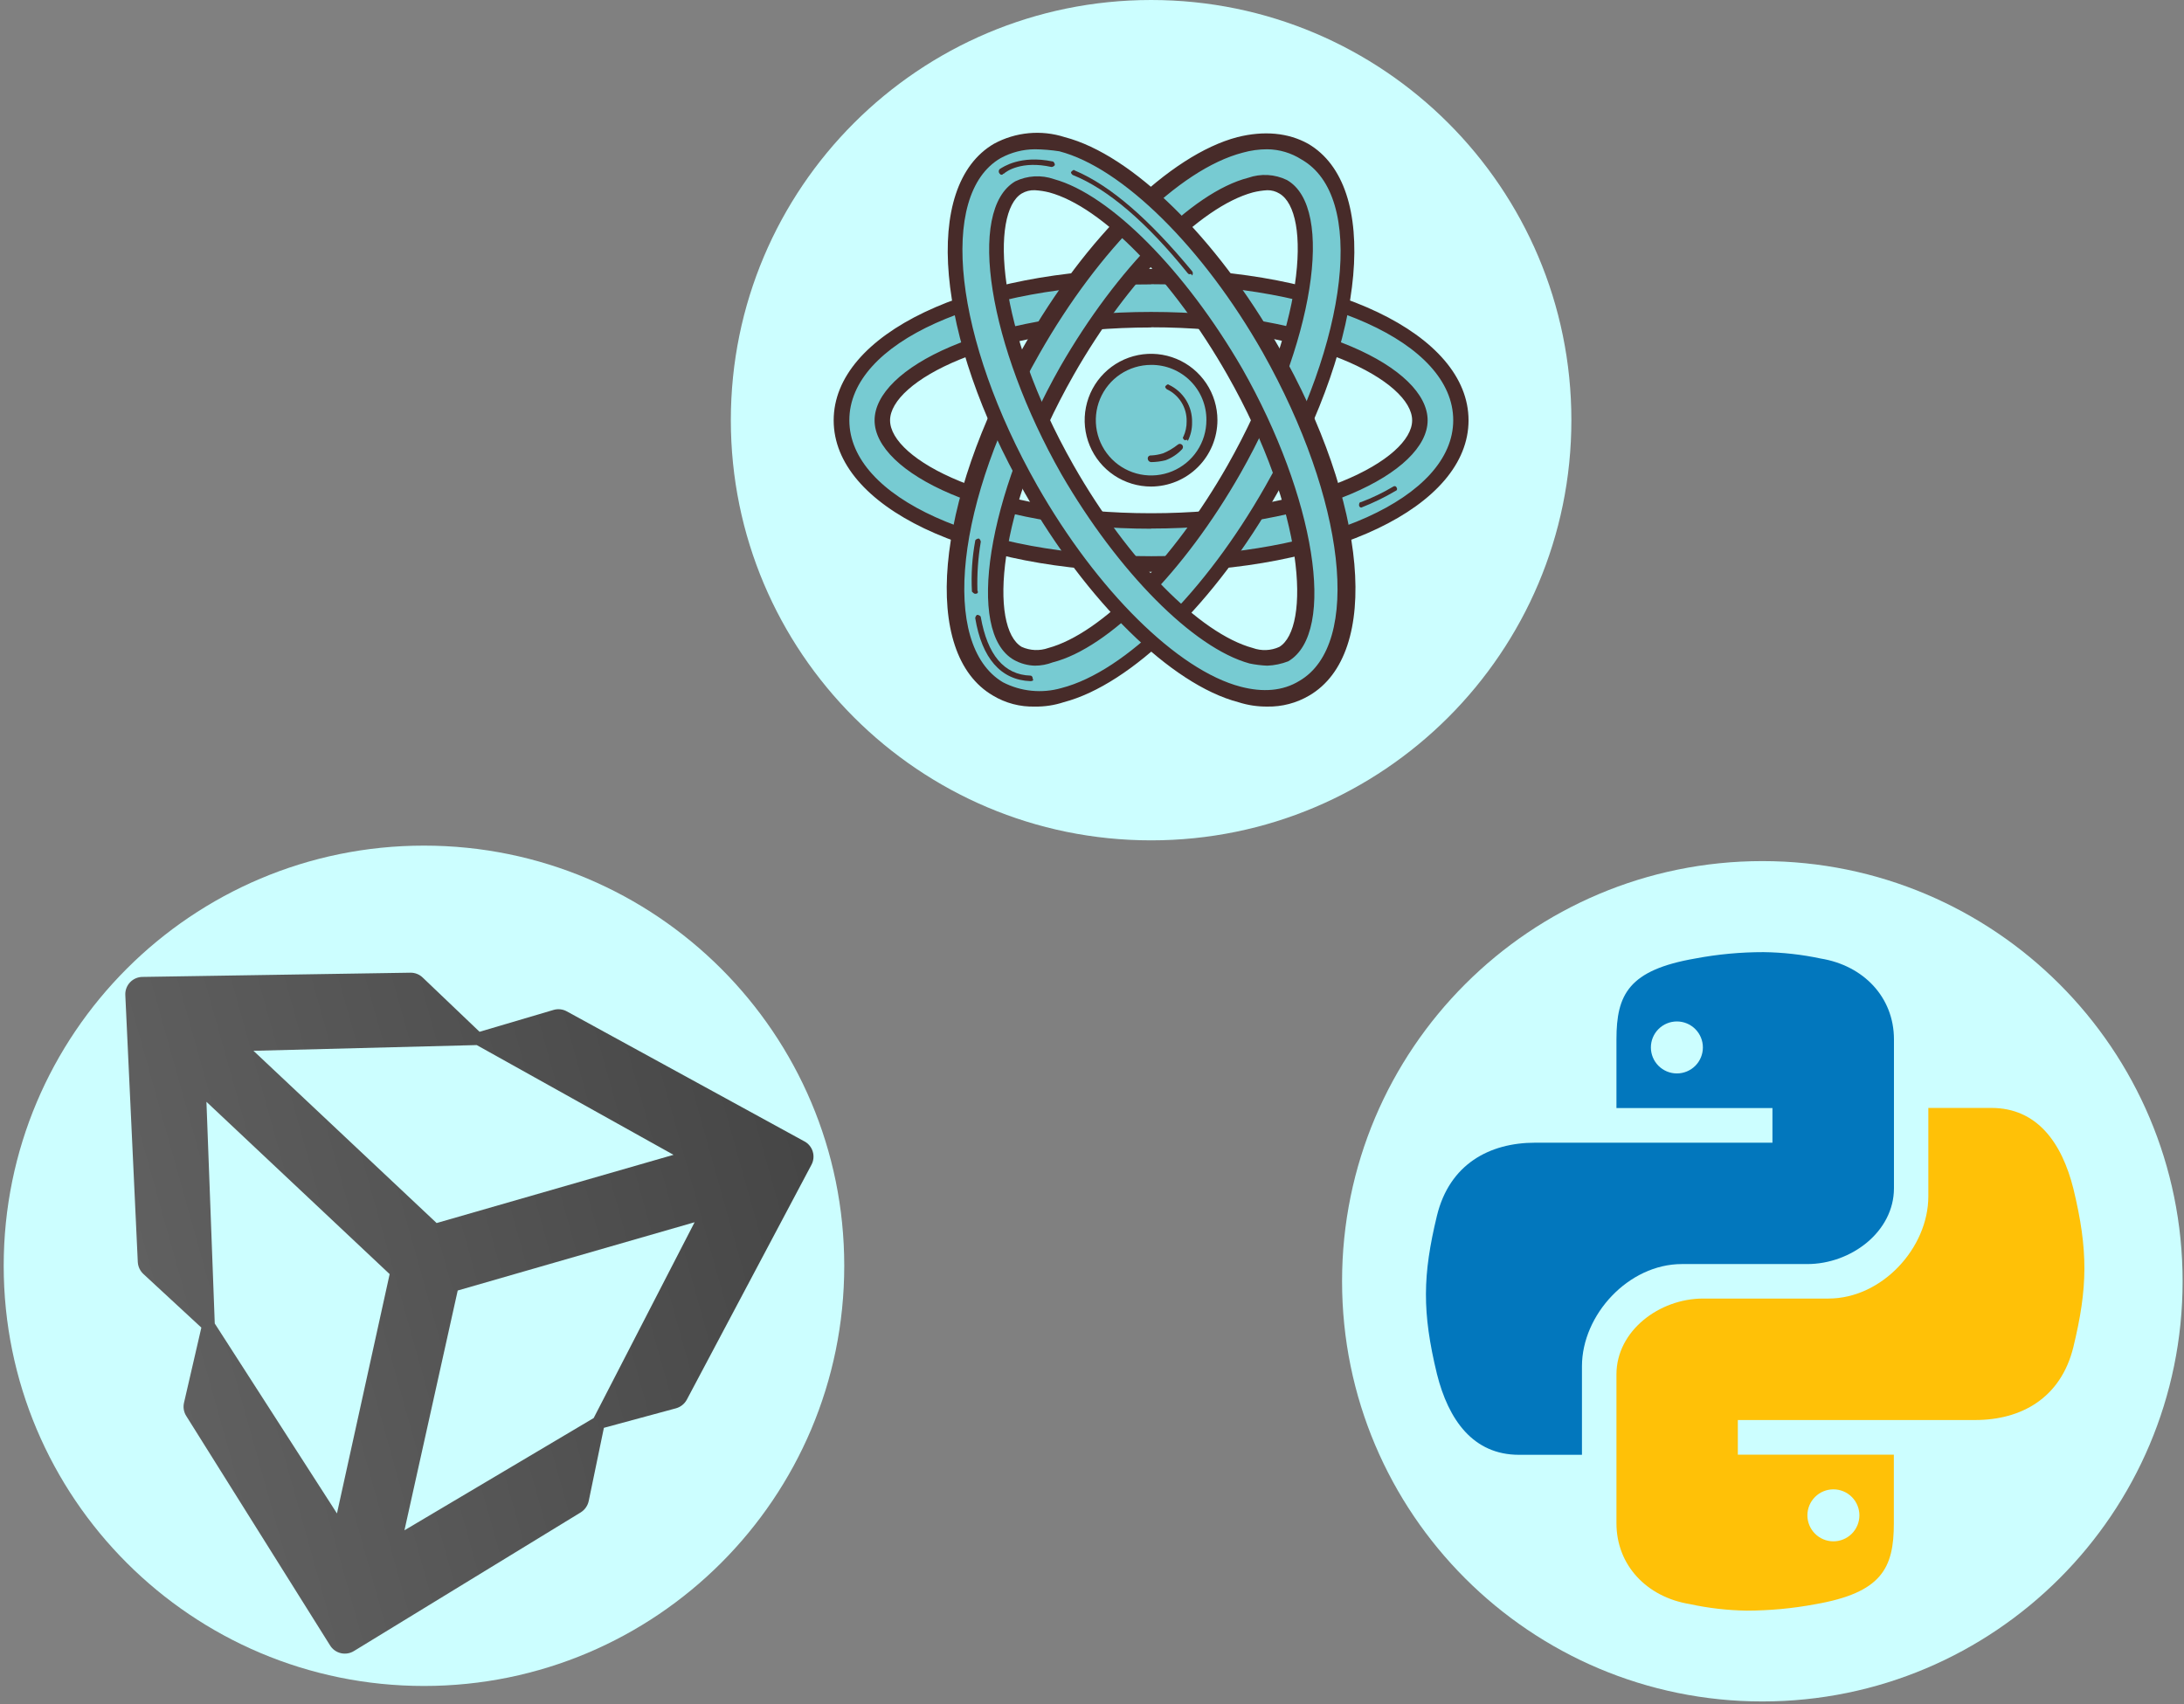 <svg width="378" height="295" viewBox="0 0 378 295" fill="none" xmlns="http://www.w3.org/2000/svg">
<rect x="0" y="0" width="378" height="295" fill="#808080" stroke="none"/>
<g id="Group 1">
<g id="React">
<path id="Vector" d="M199.23 145.48C239.403 145.48 271.97 112.913 271.97 72.74C271.97 32.567 239.403 0 199.23 0C159.057 0 126.49 32.567 126.49 72.74C126.49 112.913 159.057 145.48 199.23 145.48Z" fill="#CCFEFF"/>
<path id="Vector_2" d="M199.23 97.63C168.6 97.63 145.63 86.91 145.63 72.74C145.63 58.57 168.63 47.86 199.23 47.86C229.83 47.86 252.83 58.58 252.83 72.74C252.83 86.9 229.86 97.63 199.23 97.63ZM199.23 55.32C171.85 55.32 152.71 64.51 152.71 72.74C152.71 80.97 171.85 90.16 199.23 90.16C226.61 90.16 245.75 81 245.75 72.74C245.75 64.48 226.6 55.32 199.23 55.32V55.32Z" fill="#77CBD2"/>
<path id="Vector_3" d="M199.23 99C167.83 99 144.29 87.71 144.29 72.77C144.29 57.83 167.83 46.55 199.23 46.55C230.63 46.55 254.17 57.84 254.17 72.77C254.17 87.7 230.62 99 199.23 99ZM199.23 49.23C169.37 49.2 147 59.34 147 72.74C147 86.14 169.4 96.29 199.26 96.29C229.12 96.29 251.52 86.14 251.52 72.74C251.52 59.34 229.09 49.2 199.23 49.2V49.23ZM199.23 91.53C170.71 91.53 151.37 81.77 151.37 72.77C151.37 63.77 170.51 54 199.23 54C227.95 54 247.09 63.77 247.09 72.76C247.09 81.75 227.75 91.5 199.23 91.5V91.53ZM199.23 56.69C171.28 56.69 154.05 66.07 154.05 72.77C154.05 79.47 171.28 88.85 199.23 88.85C227.18 88.85 244.41 79.47 244.41 72.77C244.41 66.07 227.18 56.66 199.23 56.66V56.69Z" fill="#472B29"/>
<path id="Vector_4" d="M179.13 121C176.842 121.048 174.586 120.452 172.62 119.28C160.94 112.39 163.43 87.28 178.55 60.7C189.08 42.13 203.25 28.16 214.73 25.1C216.556 24.526 218.478 24.319 220.385 24.491C222.292 24.662 224.145 25.209 225.84 26.1C237.51 33 235.03 58.1 219.9 84.68C209.37 103.25 195.21 117.23 183.72 120.29C182.245 120.802 180.69 121.042 179.13 121V121ZM219.33 31.61C218.365 31.667 217.406 31.794 216.46 31.99C207.08 34.48 194.25 47.49 184.68 64.15C171.47 87.31 169.37 108.94 176.07 112.96C177.41 113.73 179.32 113.96 181.81 113.35C191.19 110.86 204.01 97.84 213.59 81.19C226.79 58.02 228.9 36.39 222.2 32.37C221.318 31.887 220.335 31.62 219.33 31.59V31.61Z" fill="#77CBD2"/>
<path id="Vector_5" d="M179.13 122.32C176.571 122.394 174.044 121.731 171.85 120.41C159.41 113.14 161.71 87.1 177.21 59.92C187.93 40.92 202.48 26.8 214.16 23.74C218.75 22.59 222.97 22.97 226.41 24.89C238.85 32.16 236.56 58.19 221.05 85.38C210.33 104.38 195.78 118.5 184.11 121.56C182.504 122.089 180.821 122.346 179.13 122.32V122.32ZM219.33 25.84C217.907 25.841 216.49 26.036 215.12 26.42C204 29.29 190.23 43.07 179.89 61.26C165.35 86.72 162.67 111.6 173.58 118.11C176.708 119.726 180.336 120.083 183.72 119.11C194.83 116.24 208.61 102.46 218.95 84.27C233.49 58.81 236.37 33.92 225.26 27.61C223.489 26.475 221.434 25.862 219.33 25.84V25.84ZM179.13 115.24C177.854 115.207 176.604 114.864 175.49 114.24C167.07 109.46 170.9 85.72 183.49 63.51C193.25 46.51 206.27 33.27 216.03 30.78C217.117 30.398 218.268 30.235 219.418 30.3C220.568 30.366 221.694 30.658 222.73 31.16C231.16 35.95 227.33 59.69 214.73 81.89C205 99 192 112.18 182.19 114.67C181.213 115.042 180.176 115.235 179.13 115.24V115.24ZM219.33 32.93C218.49 32.977 217.656 33.105 216.84 33.31C207.65 35.8 195.21 48.43 185.84 64.89C172.25 88.82 171.29 108.73 176.84 111.99C178.292 112.643 179.939 112.712 181.44 112.18C190.62 109.69 203.07 97.06 212.44 80.59C226 56.66 227 36.75 221.43 33.5C220.799 33.113 220.07 32.915 219.33 32.93V32.93Z" fill="#472B29"/>
<path id="Vector_6" d="M219.33 121C217.779 120.997 216.235 120.806 214.73 120.43C203.44 117.37 189.27 103.43 178.55 84.82C163.43 58.21 160.94 33.14 172.62 26.25C174.312 25.357 176.164 24.808 178.07 24.637C179.975 24.465 181.896 24.674 183.72 25.25C195.02 28.31 209.18 42.25 219.9 60.85C235.03 87.46 237.51 112.54 225.84 119.43C223.819 120.445 221.592 120.982 219.33 121ZM179.13 31.61C178.116 31.541 177.107 31.808 176.26 32.37C169.37 36.37 171.66 58.21 184.87 81.19C194.44 97.84 207.08 110.86 216.65 113.35C218.95 113.92 220.86 113.92 222.39 112.96C229.28 108.96 226.99 87.12 213.78 64.15C204.21 47.47 191.57 34.46 182 32C181.057 31.782 180.097 31.645 179.13 31.59V31.61Z" fill="#77CBD2"/>
<path id="Vector_7" d="M219.33 122.32C217.633 122.335 215.945 122.079 214.33 121.56C202.65 118.5 188.11 104.14 177.39 85.38C161.88 58.19 159.58 32.16 172.03 24.89C173.888 23.88 175.932 23.258 178.037 23.06C180.143 22.862 182.266 23.093 184.28 23.74C196 26.8 210.52 41.16 221.24 59.92C236.75 87.1 239.05 113.14 226.6 120.41C224.401 121.709 221.884 122.37 219.33 122.32V122.32ZM179.13 25.84C177.054 25.851 175.013 26.377 173.19 27.37C162.28 33.69 165.19 58.77 179.51 84.04C189.85 102.22 203.82 116.04 214.73 118.88C218.56 119.88 222.01 119.64 224.88 117.88C235.79 111.56 232.88 86.49 218.56 61.03C208.23 42.84 194.25 29.03 183.34 26.19C181.947 25.975 180.54 25.858 179.13 25.84V25.84ZM219.33 115.24C218.301 115.196 217.278 115.069 216.27 114.86C206.5 112.18 193.49 98.97 183.72 82.12C171.09 59.92 167.26 36.37 175.72 31.39C177.815 30.381 180.224 30.244 182.42 31.01C192.19 33.69 205.2 46.9 214.97 63.75C227.6 85.95 231.43 109.5 222.97 114.48C221.807 114.933 220.577 115.19 219.33 115.24V115.24ZM179.13 32.93C178.324 32.891 177.524 33.089 176.83 33.5C171.47 36.75 172.24 56.66 185.83 80.59C195.21 97.06 207.65 109.69 216.83 112.18C218.326 112.72 219.974 112.652 221.42 111.99C226.78 108.73 226.02 88.82 212.42 64.89C203.04 48.43 190.79 35.8 181.6 33.31C180.79 33.107 179.963 32.979 179.13 32.93V32.93Z" fill="#472B29"/>
<path id="Vector_8" d="M199.23 83.27C205.046 83.27 209.76 78.555 209.76 72.74C209.76 66.924 205.046 62.21 199.23 62.21C193.414 62.21 188.7 66.924 188.7 72.74C188.7 78.555 193.414 83.27 199.23 83.27Z" fill="#77CBD2"/>
<path id="Vector_9" d="M199.23 84.23C196.957 84.232 194.735 83.56 192.844 82.298C190.953 81.037 189.479 79.243 188.607 77.144C187.736 75.045 187.507 72.734 187.95 70.504C188.392 68.275 189.485 66.227 191.092 64.619C192.698 63.011 194.746 61.916 196.975 61.471C199.204 61.027 201.515 61.254 203.615 62.124C205.715 62.993 207.51 64.466 208.773 66.356C210.036 68.245 210.71 70.467 210.71 72.74C210.702 75.783 209.49 78.7 207.339 80.852C205.189 83.005 202.273 84.219 199.23 84.23V84.23ZM199.23 63.17C197.337 63.17 195.487 63.731 193.913 64.783C192.339 65.834 191.113 67.329 190.388 69.078C189.664 70.826 189.475 72.751 189.844 74.607C190.213 76.463 191.125 78.169 192.463 79.507C193.801 80.845 195.507 81.757 197.363 82.126C199.219 82.495 201.144 82.306 202.892 81.582C204.641 80.857 206.136 79.631 207.187 78.057C208.239 76.483 208.8 74.633 208.8 72.74C208.812 71.48 208.573 70.23 208.096 69.064C207.619 67.897 206.915 66.837 206.024 65.946C205.133 65.055 204.073 64.351 202.906 63.874C201.74 63.397 200.49 63.158 199.23 63.17V63.17Z" fill="#472B29"/>
<path id="Vector_10" d="M199.23 80C199.079 79.991 198.937 79.926 198.83 79.82C198.724 79.713 198.659 79.571 198.65 79.42C198.64 79.342 198.648 79.263 198.674 79.188C198.699 79.114 198.742 79.046 198.798 78.991C198.854 78.936 198.923 78.894 198.998 78.87C199.072 78.845 199.152 78.838 199.23 78.85C199.944 78.816 200.65 78.688 201.33 78.47C202.222 78.094 203.06 77.6 203.82 77C203.922 76.898 204.061 76.841 204.205 76.841C204.349 76.841 204.488 76.898 204.59 77C204.692 77.102 204.749 77.241 204.749 77.385C204.749 77.529 204.692 77.668 204.59 77.77C203.795 78.621 202.812 79.275 201.72 79.68C200.905 79.883 200.07 79.99 199.23 80V80Z" fill="#472B29"/>
<path id="Vector_11" d="M205.16 76.19H205C204.81 76 204.62 75.81 204.81 75.61C205.2 74.771 205.395 73.855 205.38 72.93C205.404 71.772 205.092 70.631 204.481 69.646C203.871 68.661 202.988 67.874 201.94 67.38C201.75 67.19 201.56 67 201.75 66.81C201.94 66.62 202.13 66.43 202.32 66.62C203.546 67.201 204.576 68.125 205.287 69.281C205.997 70.437 206.356 71.774 206.32 73.13C206.34 74.26 206.079 75.376 205.56 76.38C205.55 76 205.35 76.19 205.16 76.19Z" fill="#472B29"/>
<path id="Vector_12" d="M205.93 47.47C205.74 47.47 205.74 47.47 205.55 47.28C198.46 38.48 191.76 32.73 185.64 30.28C185.45 30.08 185.25 29.89 185.45 29.7C185.65 29.51 185.83 29.32 186.02 29.51C192.34 32.19 199.02 38.12 206.31 46.93C206.402 47.037 206.453 47.174 206.453 47.315C206.453 47.456 206.402 47.593 206.31 47.7C206.12 47.28 206.12 47.47 205.93 47.47Z" fill="#472B29"/>
<path id="Vector_13" d="M173.39 30.25C173.19 30.25 173.19 30.25 173 30.05C172.909 29.945 172.858 29.81 172.858 29.67C172.858 29.53 172.909 29.395 173 29.29C173.58 28.91 176.64 26.8 182.19 27.95C182.38 27.95 182.57 28.33 182.57 28.52C182.57 28.71 182.19 28.91 182 28.91C176.83 27.76 174.15 29.67 173.77 30.05C173.58 30.05 173.58 30.25 173.39 30.25Z" fill="#472B29"/>
<path id="Vector_14" d="M235.6 87.87C235.5 87.863 235.406 87.819 235.336 87.747C235.266 87.675 235.225 87.58 235.22 87.48C235.22 87.29 235.22 86.91 235.6 86.91C237.525 86.18 239.382 85.284 241.15 84.23C241.198 84.194 241.254 84.169 241.313 84.159C241.372 84.149 241.433 84.153 241.49 84.172C241.547 84.191 241.599 84.223 241.641 84.266C241.682 84.31 241.713 84.362 241.73 84.42C241.767 84.468 241.791 84.523 241.801 84.583C241.81 84.642 241.805 84.703 241.785 84.759C241.765 84.816 241.731 84.867 241.687 84.907C241.642 84.947 241.588 84.976 241.53 84.99C239.634 86.107 237.651 87.07 235.6 87.87V87.87Z" fill="#472B29"/>
<path id="Vector_15" d="M178.36 117.92C173.19 117.73 169.94 113.92 168.79 107.01C168.79 106.82 168.98 106.44 169.17 106.44C169.36 106.44 169.75 106.63 169.75 106.82C170.9 113.33 173.75 116.82 178.36 116.96C178.55 116.96 178.75 117.16 178.75 117.54C178.94 117.73 178.75 117.92 178.36 117.92Z" fill="#472B29"/>
<path id="Vector_16" d="M168.79 102.8C168.6 102.8 168.41 102.61 168.22 102.42C168.06 99.471 168.251 96.514 168.79 93.61C168.79 93.42 169.17 93.23 169.37 93.23C169.57 93.23 169.75 93.61 169.75 93.8C169.28 96.581 169.086 99.401 169.17 102.22C169.37 102.61 169.17 102.8 168.79 102.8Z" fill="#472B29"/>
</g>
<g id="Unity">
<path id="Vector_17" d="M73.38 291.87C113.553 291.87 146.12 259.303 146.12 219.13C146.12 178.957 113.553 146.39 73.38 146.39C33.207 146.39 0.64 178.957 0.64 219.13C0.64 259.303 33.207 291.87 73.38 291.87Z" fill="#CCFEFF"/>
<path id="Vector_18" d="M70 264.92L79.22 223.41L120.22 211.59L102.75 245.49L70 264.92ZM37.17 229.12L35.73 190.74L67.44 220.57L58.32 262L37.17 229.12ZM82.51 180.92L116.57 199.92L75.57 211.73L43.87 181.91L82.51 180.92ZM139.18 197.57L98.11 175.09C97.76 174.895 97.374 174.773 96.975 174.73C96.577 174.687 96.174 174.725 95.79 174.84L83 178.62L73.16 169.23C72.876 168.956 72.541 168.741 72.174 168.597C71.806 168.453 71.414 168.382 71.02 168.39L24.69 169.12C24.281 169.119 23.877 169.202 23.501 169.363C23.126 169.525 22.787 169.761 22.506 170.058C22.225 170.355 22.008 170.706 21.868 171.09C21.727 171.474 21.667 171.882 21.69 172.29L23.85 218.5C23.899 219.297 24.258 220.044 24.85 220.58L34.85 229.83L31.85 242.83C31.758 243.218 31.744 243.62 31.809 244.013C31.875 244.406 32.018 244.783 32.23 245.12L57.11 284.82C57.315 285.16 57.586 285.456 57.906 285.691C58.226 285.925 58.59 286.094 58.976 286.187C59.362 286.28 59.763 286.295 60.155 286.232C60.547 286.169 60.922 286.029 61.26 285.82L100.51 261.82C100.865 261.598 101.171 261.307 101.41 260.963C101.649 260.619 101.816 260.23 101.9 259.82L104.52 247.18L117 243.8C117.399 243.688 117.771 243.496 118.094 243.237C118.417 242.977 118.684 242.655 118.88 242.29L140.44 201.65C140.628 201.301 140.745 200.917 140.784 200.522C140.823 200.127 140.783 199.728 140.667 199.349C140.551 198.97 140.36 198.617 140.107 198.311C139.853 198.006 139.542 197.754 139.19 197.57H139.18Z" fill="url(#paint0_linear)"/>
</g>
<g id="Python">
<path id="Vector_19" d="M305.02 294.55C345.193 294.55 377.76 261.983 377.76 221.81C377.76 181.637 345.193 149.07 305.02 149.07C264.847 149.07 232.28 181.637 232.28 221.81C232.28 261.983 264.847 294.55 305.02 294.55Z" fill="#CCFEFF"/>
<path id="Vector_20" d="M305.23 164.83C301.268 164.828 297.314 165.196 293.42 165.93C281.88 167.93 279.77 172.16 279.77 179.93V191.82H306.77V197.82H265.7C257.79 197.82 250.87 201.54 248.7 210.47C246.22 220.73 246.11 227.15 248.7 237.85C250.7 245.85 254.99 251.85 262.9 251.85H273.8V236.52C273.8 227.62 281.85 218.83 291.09 218.83H312.8C320.37 218.83 327.8 213.24 327.8 205.7V179.94C327.8 172.62 322.52 167.15 315.14 165.94C311.881 165.246 308.562 164.874 305.23 164.83V164.83ZM290.23 176.83C291.424 176.83 292.568 177.304 293.412 178.148C294.256 178.992 294.73 180.137 294.73 181.33C294.73 182.523 294.256 183.668 293.412 184.512C292.568 185.356 291.424 185.83 290.23 185.83C289.037 185.83 287.892 185.356 287.048 184.512C286.204 183.668 285.73 182.523 285.73 181.33C285.73 180.137 286.204 178.992 287.048 178.148C287.892 177.304 289.037 176.83 290.23 176.83Z" fill="#0277BD"/>
<path id="Vector_21" d="M302.32 278.83C306.282 278.822 310.235 278.454 314.13 277.73C325.67 275.73 327.78 271.5 327.78 263.73V251.83H300.78V245.83H341.86C349.76 245.83 356.68 242.1 358.86 233.17C361.34 222.92 361.45 216.5 358.86 205.8C356.86 197.8 352.56 191.8 344.65 191.8H333.75V207.11C333.75 216.01 325.75 224.8 316.46 224.8H294.77C287.2 224.8 279.77 230.38 279.77 237.93V263.69C279.77 271 285.05 276.48 292.43 277.69C295.681 278.395 298.994 278.777 302.32 278.83V278.83ZM317.32 266.83C316.127 266.83 314.982 266.356 314.138 265.512C313.294 264.668 312.82 263.523 312.82 262.33C312.82 261.137 313.294 259.992 314.138 259.148C314.982 258.304 316.127 257.83 317.32 257.83C318.513 257.83 319.658 258.304 320.502 259.148C321.346 259.992 321.82 261.137 321.82 262.33C321.82 263.523 321.346 264.668 320.502 265.512C319.658 266.356 318.513 266.83 317.32 266.83Z" fill="#FFC107"/>
</g>
</g>
<defs>
<linearGradient id="paint0_linear" x1="14.287" y1="235.512" x2="148.085" y2="198.012" gradientUnits="userSpaceOnUse">
<stop stop-color="#636363"/>
<stop offset="1" stop-color="#444444"/>
</linearGradient>
</defs>
</svg>
